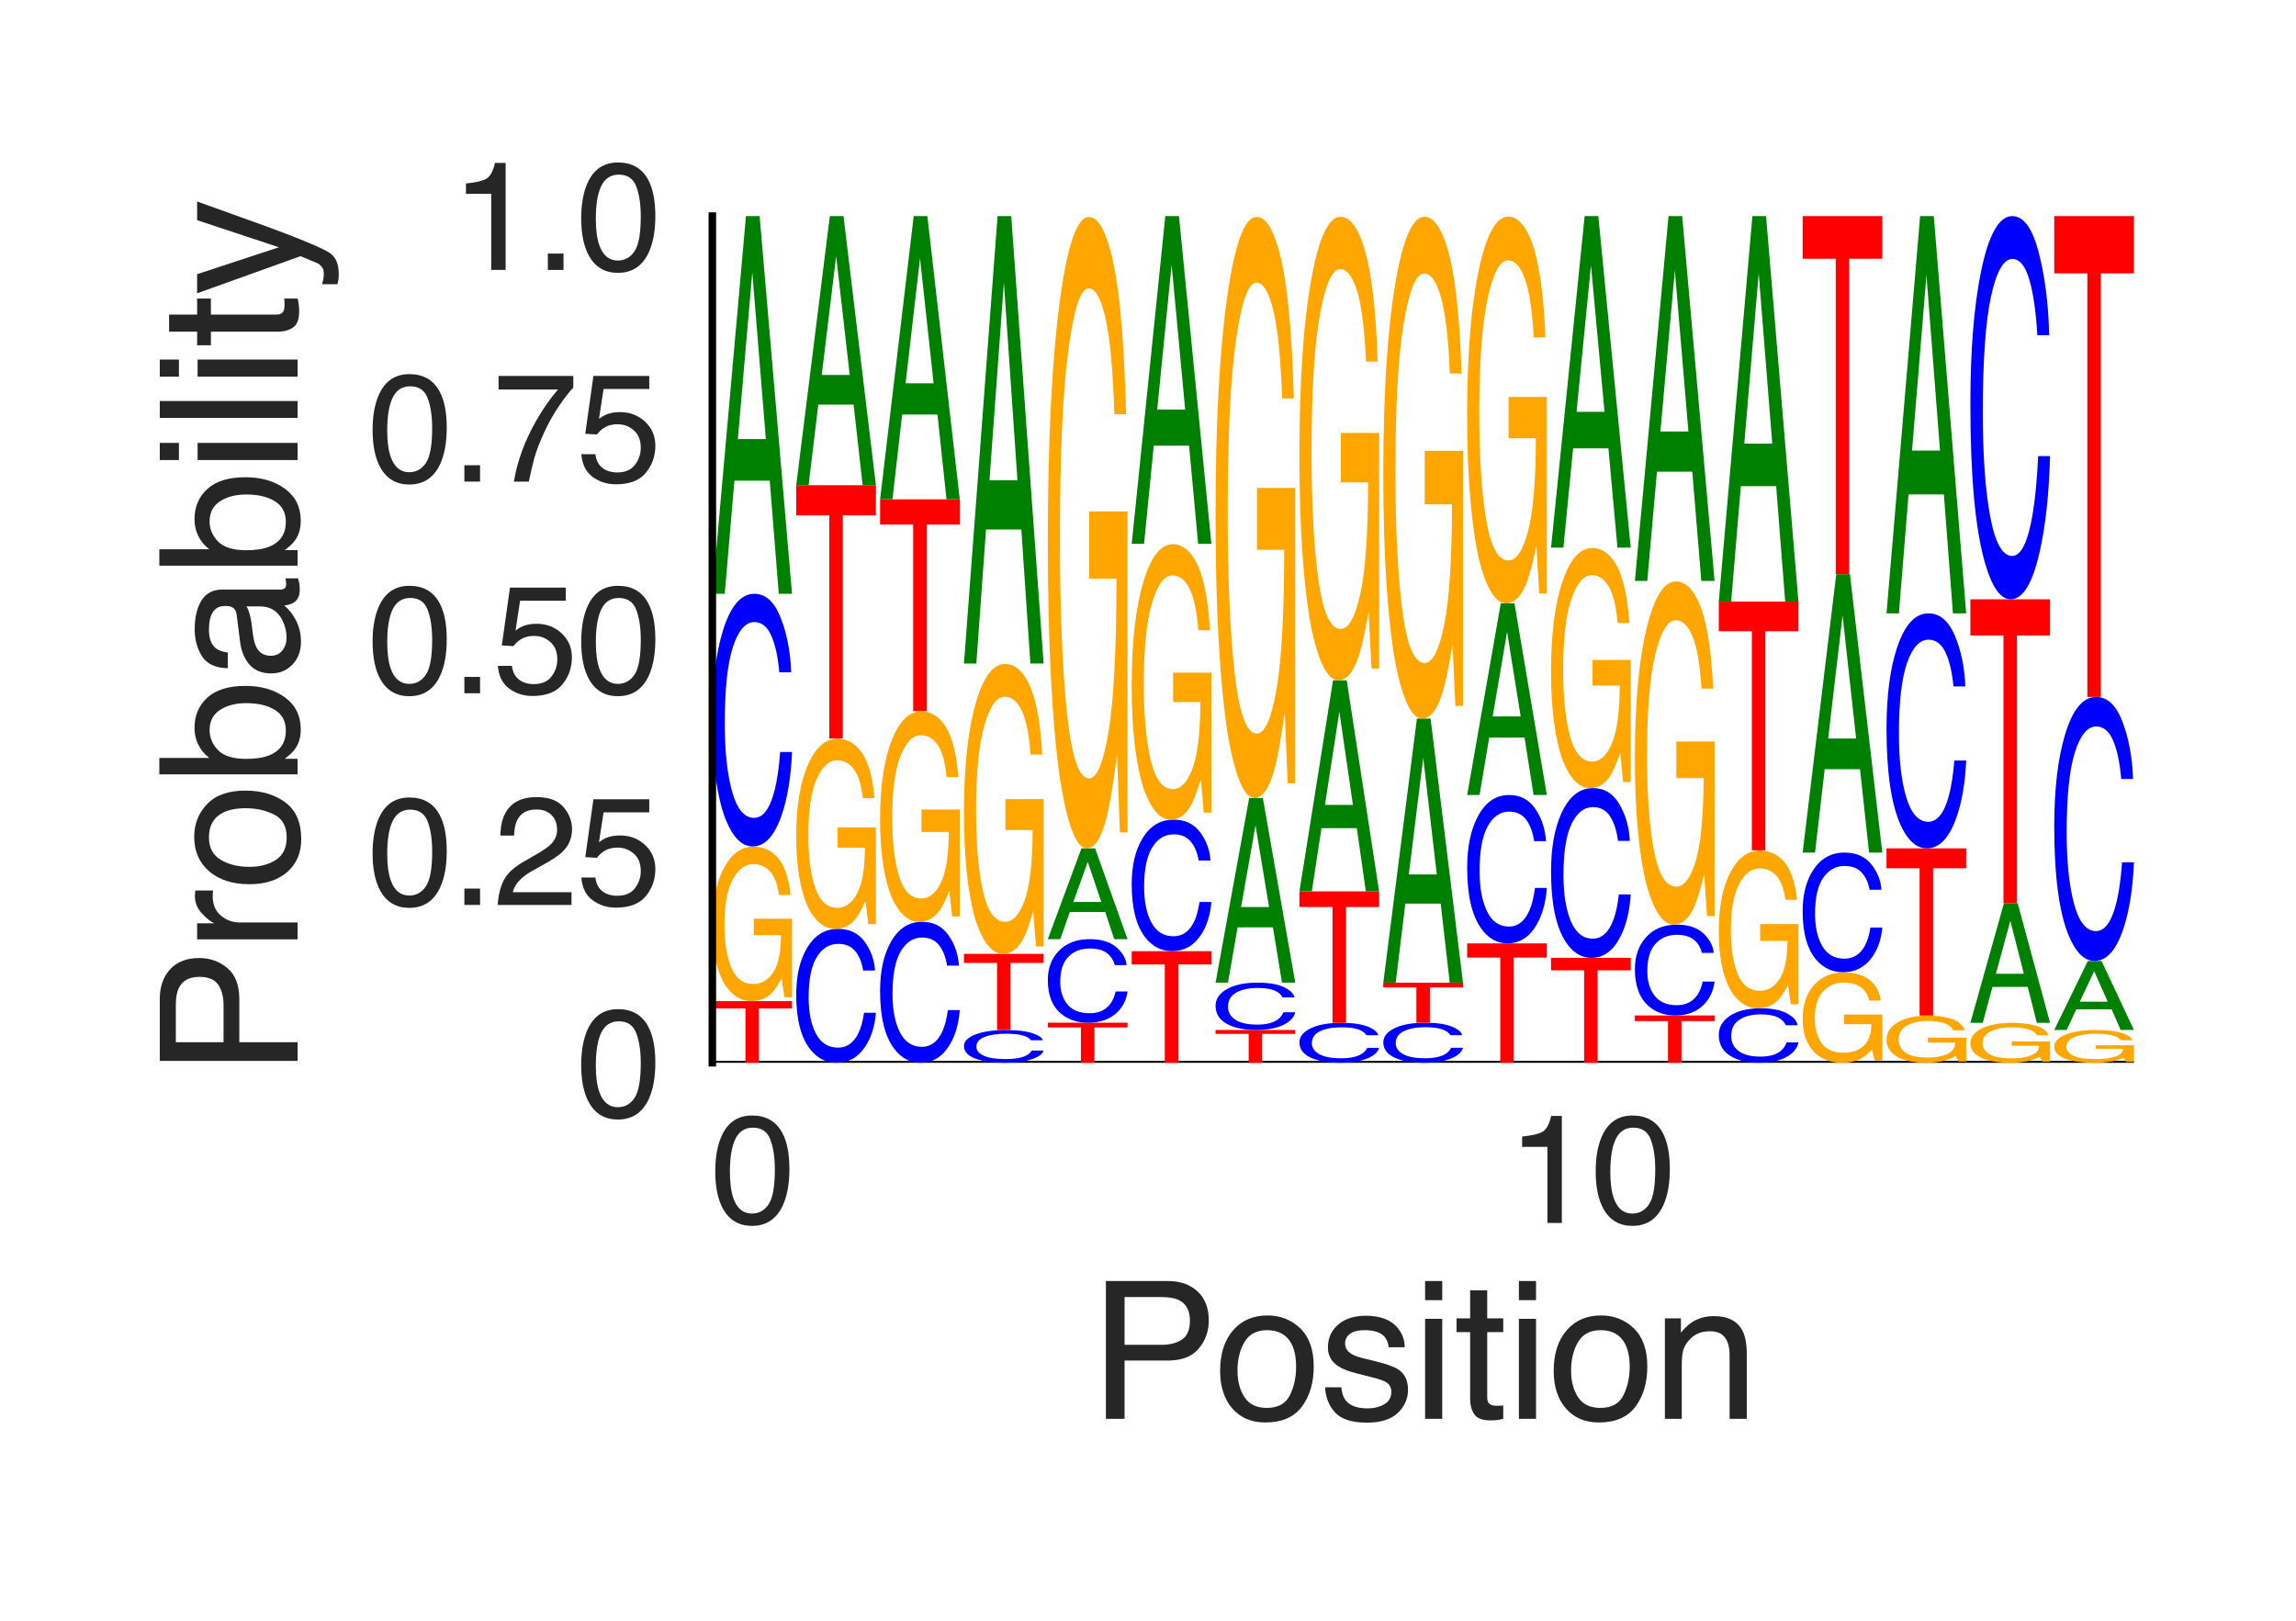 <?xml version="1.0" encoding="utf-8" standalone="no"?>
<!DOCTYPE svg PUBLIC "-//W3C//DTD SVG 1.1//EN"
  "http://www.w3.org/Graphics/SVG/1.1/DTD/svg11.dtd">
<svg height="216pt" version="1.1" viewBox="0 0 306 216" width="306pt" xmlns="http://www.w3.org/2000/svg" xmlns:xlink="http://www.w3.org/1999/xlink">
 <defs>
  <style type="text/css">*{stroke-linecap:butt;stroke-linejoin:round;}</style>
 </defs>
 <g id="figure_1">
  <g id="patch_1">
   <path d="M 0 216 
L 306 216 
L 306 0 
L 0 0 
z
" style="fill:#ffffff;"/>
  </g>
  <g id="axes_1">
   <g id="patch_2">
    <path d="M 94.94 141.64 
L 284.4 141.64 
L 284.4 28.8 
L 94.94 28.8 
z
" style="fill:#ffffff;"/>
   </g>
   <g id="line2d_1">
    <path clip-path="url(#pcf32c3562e)" d="M 94.94 141.64 
L 284.4 141.64 
" style="fill:none;stroke:#000000;stroke-linecap:round;stroke-width:0.5;"/>
   </g>
   <g id="patch_3">
    <path clip-path="url(#pcf32c3562e)" d="M 105.559 133.422 
L 105.559 134.401 
L 101.149 134.401 
L 101.149 141.64 
L 99.35 141.64 
L 99.35 134.401 
L 94.94 134.401 
L 94.94 133.422 
L 105.559 133.422 
z
" style="fill:#ff0000;"/>
   </g>
   <g id="patch_4">
    <path clip-path="url(#pcf32c3562e)" d="M 100.416 112.838 
Q 102.055 112.838 103.25 113.903 
Q 104.981 115.433 105.369 119.268 
L 103.812 119.268 
Q 103.526 117.125 102.632 116.145 
Q 101.738 115.165 100.376 115.165 
Q 98.763 115.165 97.659 117.206 
Q 96.555 119.242 96.555 123.277 
Q 96.555 126.762 97.464 128.952 
Q 98.376 131.142 100.432 131.142 
Q 102.006 131.142 103.039 129.609 
Q 104.072 128.07 104.095 124.632 
L 100.457 124.632 
L 100.457 122.438 
L 105.559 122.438 
L 105.559 132.902 
L 104.546 132.902 
L 104.166 130.384 
Q 103.369 131.863 102.751 132.438 
Q 101.713 133.422 100.115 133.422 
Q 98.052 133.422 96.563 131.172 
Q 94.94 128.347 94.94 123.422 
Q 94.94 118.509 96.522 115.608 
Q 98.026 112.838 100.416 112.838 
z
M 100.156 112.808 
L 100.156 112.808 
z
" style="fill:#ffa600;"/>
   </g>
   <g id="patch_5">
    <path clip-path="url(#pcf32c3562e)" d="M 100.523 79.137 
Q 102.797 79.137 104.051 82.34 
Q 105.306 85.537 105.444 89.604 
L 103.864 89.604 
Q 103.595 86.519 102.792 84.715 
Q 101.989 82.904 100.539 82.904 
Q 98.771 82.904 97.683 86.226 
Q 96.596 89.541 96.596 96.394 
Q 96.596 102.014 97.576 105.51 
Q 98.56 108.999 100.508 108.999 
Q 102.299 108.999 103.238 105.322 
Q 103.733 103.386 103.978 100.224 
L 105.559 100.224 
Q 105.347 105.273 104.158 108.693 
Q 102.732 112.808 100.312 112.808 
Q 98.226 112.808 96.807 109.431 
Q 94.94 104.974 94.94 95.656 
Q 94.94 88.587 96.343 84.06 
Q 97.858 79.137 100.523 79.137 
z
M 100.197 79.137 
L 100.197 79.137 
z
" style="fill:#0000ff;"/>
   </g>
   <g id="patch_6">
    <path clip-path="url(#pcf32c3562e)" d="M 102.068 58.513 
L 100.261 36.278 
L 98.34 58.513 
L 102.068 58.513 
z
M 99.419 28.8 
L 101.241 28.8 
L 105.559 79.137 
L 103.791 79.137 
L 102.586 64.061 
L 97.879 64.061 
L 96.591 79.137 
L 94.94 79.137 
L 99.419 28.8 
z
M 100.253 28.8 
L 100.253 28.8 
z
" style="fill:#008000;"/>
   </g>
   <g id="patch_7">
    <path clip-path="url(#pcf32c3562e)" d="M 111.701 123.795 
Q 113.975 123.795 115.229 125.493 
Q 116.483 127.187 116.622 129.343 
L 115.041 129.343 
Q 114.773 127.708 113.969 126.752 
Q 113.166 125.792 111.716 125.792 
Q 109.948 125.792 108.861 127.552 
Q 107.773 129.309 107.773 132.941 
Q 107.773 135.919 108.754 137.772 
Q 109.737 139.621 111.685 139.621 
Q 113.477 139.621 114.415 137.672 
Q 114.911 136.646 115.156 134.971 
L 116.736 134.971 
Q 116.525 137.647 115.336 139.459 
Q 113.909 141.64 111.49 141.64 
Q 109.403 141.64 107.985 139.85 
Q 106.118 137.488 106.118 132.55 
Q 106.118 128.804 107.521 126.405 
Q 109.036 123.795 111.701 123.795 
z
M 111.375 123.795 
L 111.375 123.795 
z
" style="fill:#0000ff;"/>
   </g>
   <g id="patch_8">
    <path clip-path="url(#pcf32c3562e)" d="M 111.594 98.462 
Q 113.232 98.462 114.427 99.773 
Q 116.159 101.656 116.546 106.375 
L 114.989 106.375 
Q 114.703 103.738 113.809 102.532 
Q 112.916 101.326 111.554 101.326 
Q 109.941 101.326 108.837 103.837 
Q 107.733 106.344 107.733 111.31 
Q 107.733 115.599 108.642 118.295 
Q 109.553 120.99 111.609 120.99 
Q 113.184 120.99 114.217 119.102 
Q 115.25 117.209 115.273 112.977 
L 111.635 112.977 
L 111.635 110.277 
L 116.736 110.277 
L 116.736 123.156 
L 115.724 123.156 
L 115.344 120.056 
Q 114.546 121.876 113.928 122.584 
Q 112.89 123.795 111.293 123.795 
Q 109.229 123.795 107.741 121.027 
Q 106.118 117.55 106.118 111.488 
Q 106.118 105.442 107.7 101.871 
Q 109.204 98.462 111.594 98.462 
z
M 111.333 98.426 
L 111.333 98.426 
z
" style="fill:#ffa600;"/>
   </g>
   <g id="patch_9">
    <path clip-path="url(#pcf32c3562e)" d="M 116.736 64.664 
L 116.736 68.686 
L 112.326 68.686 
L 112.326 98.426 
L 110.528 98.426 
L 110.528 68.686 
L 106.118 68.686 
L 106.118 64.664 
L 116.736 64.664 
z
" style="fill:#ff0000;"/>
   </g>
   <g id="patch_10">
    <path clip-path="url(#pcf32c3562e)" d="M 113.245 49.97 
L 111.439 34.128 
L 109.518 49.97 
L 113.245 49.97 
z
M 110.596 28.8 
L 112.418 28.8 
L 116.736 64.664 
L 114.969 64.664 
L 113.763 53.923 
L 109.057 53.923 
L 107.769 64.664 
L 106.118 64.664 
L 110.596 28.8 
z
M 111.431 28.8 
L 111.431 28.8 
z
" style="fill:#008000;"/>
   </g>
   <g id="patch_11">
    <path clip-path="url(#pcf32c3562e)" d="M 122.878 122.848 
Q 125.152 122.848 126.407 124.636 
Q 127.661 126.42 127.799 128.69 
L 126.219 128.69 
Q 125.95 126.968 125.147 125.961 
Q 124.344 124.951 122.894 124.951 
Q 121.126 124.951 120.039 126.805 
Q 118.951 128.655 118.951 132.479 
Q 118.951 135.616 119.932 137.567 
Q 120.915 139.514 122.863 139.514 
Q 124.654 139.514 125.593 137.462 
Q 126.088 136.381 126.334 134.617 
L 127.914 134.617 
Q 127.703 137.435 126.514 139.343 
Q 125.087 141.64 122.667 141.64 
Q 120.581 141.64 119.162 139.755 
Q 117.295 137.268 117.295 132.067 
Q 117.295 128.122 118.698 125.596 
Q 120.213 122.848 122.878 122.848 
z
M 122.552 122.848 
L 122.552 122.848 
z
" style="fill:#0000ff;"/>
   </g>
   <g id="patch_12">
    <path clip-path="url(#pcf32c3562e)" d="M 122.772 94.81 
Q 124.41 94.81 125.605 96.261 
Q 127.337 98.345 127.724 103.568 
L 126.167 103.568 
Q 125.881 100.649 124.987 99.314 
Q 124.093 97.979 122.731 97.979 
Q 121.118 97.979 120.014 100.759 
Q 118.911 103.533 118.911 109.03 
Q 118.911 113.777 119.819 116.76 
Q 120.731 119.743 122.787 119.743 
Q 124.362 119.743 125.395 117.654 
Q 126.428 115.559 126.45 110.875 
L 122.812 110.875 
L 122.812 107.886 
L 127.914 107.886 
L 127.914 122.14 
L 126.901 122.14 
L 126.521 118.71 
Q 125.724 120.724 125.106 121.508 
Q 124.068 122.848 122.47 122.848 
Q 120.407 122.848 118.918 119.784 
Q 117.295 115.936 117.295 109.227 
Q 117.295 102.535 118.878 98.583 
Q 120.382 94.81 122.772 94.81 
z
M 122.511 94.77 
L 122.511 94.77 
z
" style="fill:#ffa600;"/>
   </g>
   <g id="patch_13">
    <path clip-path="url(#pcf32c3562e)" d="M 127.914 66.549 
L 127.914 69.911 
L 123.504 69.911 
L 123.504 94.77 
L 121.705 94.77 
L 121.705 69.911 
L 117.295 69.911 
L 117.295 66.549 
L 127.914 66.549 
z
" style="fill:#ff0000;"/>
   </g>
   <g id="patch_14">
    <path clip-path="url(#pcf32c3562e)" d="M 124.423 51.083 
L 122.616 34.408 
L 120.696 51.083 
L 124.423 51.083 
z
M 121.774 28.8 
L 123.596 28.8 
L 127.914 66.549 
L 126.146 66.549 
L 124.941 55.243 
L 120.234 55.243 
L 118.946 66.549 
L 117.295 66.549 
L 121.774 28.8 
z
M 122.608 28.8 
L 122.608 28.8 
z
" style="fill:#008000;"/>
   </g>
   <g id="patch_15">
    <path clip-path="url(#pcf32c3562e)" d="M 134.056 137.279 
Q 136.33 137.279 137.584 137.694 
Q 138.838 138.108 138.977 138.635 
L 137.396 138.635 
Q 137.128 138.235 136.325 138.002 
Q 135.521 137.767 134.072 137.767 
Q 132.304 137.767 131.216 138.197 
Q 130.129 138.627 130.129 139.514 
Q 130.129 140.242 131.109 140.695 
Q 132.092 141.147 134.04 141.147 
Q 135.832 141.147 136.771 140.67 
Q 137.266 140.42 137.511 140.01 
L 139.091 140.01 
Q 138.88 140.664 137.691 141.107 
Q 136.265 141.64 133.845 141.64 
Q 131.758 141.64 130.34 141.203 
Q 128.473 140.625 128.473 139.419 
Q 128.473 138.503 129.876 137.917 
Q 131.391 137.279 134.056 137.279 
z
M 133.73 137.279 
L 133.73 137.279 
z
" style="fill:#0000ff;"/>
   </g>
   <g id="patch_16">
    <path clip-path="url(#pcf32c3562e)" d="M 139.091 127.123 
L 139.091 128.333 
L 134.681 128.333 
L 134.681 137.279 
L 132.883 137.279 
L 132.883 128.333 
L 128.473 128.333 
L 128.473 127.123 
L 139.091 127.123 
z
" style="fill:#ff0000;"/>
   </g>
   <g id="patch_17">
    <path clip-path="url(#pcf32c3562e)" d="M 133.949 88.483 
Q 135.587 88.483 136.782 90.483 
Q 138.514 93.354 138.902 100.553 
L 137.344 100.553 
Q 137.058 96.529 136.165 94.69 
Q 135.271 92.85 133.909 92.85 
Q 132.296 92.85 131.192 96.681 
Q 130.088 100.505 130.088 108.079 
Q 130.088 114.622 130.997 118.733 
Q 131.909 122.844 133.964 122.844 
Q 135.539 122.844 136.572 119.965 
Q 137.605 117.077 137.628 110.623 
L 133.99 110.623 
L 133.99 106.503 
L 139.091 106.503 
L 139.091 126.147 
L 138.079 126.147 
L 137.699 121.42 
Q 136.901 124.196 136.284 125.276 
Q 135.246 127.123 133.648 127.123 
Q 131.584 127.123 130.096 122.9 
Q 128.473 117.597 128.473 108.351 
Q 128.473 99.129 130.055 93.682 
Q 131.559 88.483 133.949 88.483 
z
M 133.688 88.427 
L 133.688 88.427 
z
" style="fill:#ffa600;"/>
   </g>
   <g id="patch_18">
    <path clip-path="url(#pcf32c3562e)" d="M 135.6 63.997 
L 133.794 37.658 
L 131.873 63.997 
L 135.6 63.997 
z
M 132.951 28.8 
L 134.773 28.8 
L 139.091 88.427 
L 137.324 88.427 
L 136.119 70.569 
L 131.412 70.569 
L 130.124 88.427 
L 128.473 88.427 
L 132.951 28.8 
z
M 133.786 28.8 
L 133.786 28.8 
z
" style="fill:#008000;"/>
   </g>
   <g id="patch_19">
    <path clip-path="url(#pcf32c3562e)" d="M 150.269 136.3 
L 150.269 136.936 
L 145.859 136.936 
L 145.859 141.64 
L 144.06 141.64 
L 144.06 136.936 
L 139.65 136.936 
L 139.65 136.3 
L 150.269 136.3 
z
" style="fill:#ff0000;"/>
   </g>
   <g id="patch_20">
    <path clip-path="url(#pcf32c3562e)" d="M 145.233 125.165 
Q 147.507 125.165 148.762 126.224 
Q 150.016 127.281 150.154 128.626 
L 148.574 128.626 
Q 148.305 127.606 147.502 127.009 
Q 146.699 126.411 145.249 126.411 
Q 143.481 126.411 142.394 127.509 
Q 141.306 128.605 141.306 130.872 
Q 141.306 132.73 142.287 133.886 
Q 143.27 135.04 145.218 135.04 
Q 147.009 135.04 147.948 133.824 
Q 148.444 133.184 148.689 132.138 
L 150.269 132.138 
Q 150.058 133.808 148.869 134.939 
Q 147.442 136.3 145.022 136.3 
Q 142.936 136.3 141.517 135.183 
Q 139.65 133.709 139.65 130.627 
Q 139.65 128.29 141.053 126.793 
Q 142.568 125.165 145.233 125.165 
z
M 144.908 125.165 
L 144.908 125.165 
z
" style="fill:#0000ff;"/>
   </g>
   <g id="patch_21">
    <path clip-path="url(#pcf32c3562e)" d="M 146.778 120.207 
L 144.971 114.861 
L 143.051 120.207 
L 146.778 120.207 
z
M 144.129 113.063 
L 145.951 113.063 
L 150.269 125.165 
L 148.501 125.165 
L 147.296 121.54 
L 142.589 121.54 
L 141.301 125.165 
L 139.65 125.165 
L 144.129 113.063 
z
M 144.964 113.063 
L 144.964 113.063 
z
" style="fill:#008000;"/>
   </g>
   <g id="patch_22">
    <path clip-path="url(#pcf32c3562e)" d="M 145.127 28.922 
Q 146.765 28.922 147.96 33.276 
Q 149.692 39.529 150.079 55.204 
L 148.522 55.204 
Q 148.236 46.443 147.342 42.437 
Q 146.448 38.432 145.086 38.432 
Q 143.473 38.432 142.37 46.774 
Q 141.266 55.1 141.266 71.594 
Q 141.266 85.841 142.175 94.793 
Q 143.086 103.745 145.142 103.745 
Q 146.717 103.745 147.75 97.475 
Q 148.783 91.188 148.806 77.132 
L 145.167 77.132 
L 145.167 68.162 
L 150.269 68.162 
L 150.269 110.938 
L 149.256 110.938 
L 148.876 100.645 
Q 148.079 106.689 147.461 109.04 
Q 146.423 113.063 144.825 113.063 
Q 142.762 113.063 141.273 103.867 
Q 139.65 92.32 139.65 72.186 
Q 139.65 52.104 141.233 40.243 
Q 142.737 28.922 145.127 28.922 
z
M 144.866 28.8 
L 144.866 28.8 
z
" style="fill:#ffa600;"/>
   </g>
   <g id="patch_23">
    <path clip-path="url(#pcf32c3562e)" d="M 161.447 126.764 
L 161.447 128.536 
L 157.037 128.536 
L 157.037 141.64 
L 155.238 141.64 
L 155.238 128.536 
L 150.828 128.536 
L 150.828 126.764 
L 161.447 126.764 
z
" style="fill:#ff0000;"/>
   </g>
   <g id="patch_24">
    <path clip-path="url(#pcf32c3562e)" d="M 156.411 109.236 
Q 158.685 109.236 159.939 110.904 
Q 161.194 112.568 161.332 114.685 
L 159.752 114.685 
Q 159.483 113.079 158.68 112.14 
Q 157.877 111.198 156.427 111.198 
Q 154.659 111.198 153.571 112.927 
Q 152.484 114.652 152.484 118.219 
Q 152.484 121.145 153.464 122.965 
Q 154.447 124.781 156.395 124.781 
Q 158.187 124.781 159.126 122.867 
Q 159.621 121.859 159.866 120.213 
L 161.447 120.213 
Q 161.235 122.841 160.046 124.621 
Q 158.62 126.764 156.2 126.764 
Q 154.114 126.764 152.695 125.005 
Q 150.828 122.685 150.828 117.835 
Q 150.828 114.156 152.231 111.799 
Q 153.746 109.236 156.411 109.236 
z
M 156.085 109.236 
L 156.085 109.236 
z
" style="fill:#0000ff;"/>
   </g>
   <g id="patch_25">
    <path clip-path="url(#pcf32c3562e)" d="M 156.304 72.528 
Q 157.942 72.528 159.138 74.428 
Q 160.869 77.156 161.257 83.994 
L 159.7 83.994 
Q 159.414 80.172 158.52 78.424 
Q 157.626 76.677 156.264 76.677 
Q 154.651 76.677 153.547 80.317 
Q 152.443 83.949 152.443 91.144 
Q 152.443 97.36 153.352 101.266 
Q 154.264 105.171 156.32 105.171 
Q 157.894 105.171 158.927 102.436 
Q 159.96 99.693 159.983 93.561 
L 156.345 93.561 
L 156.345 89.647 
L 161.447 89.647 
L 161.447 108.309 
L 160.434 108.309 
L 160.054 103.819 
Q 159.257 106.455 158.639 107.481 
Q 157.601 109.236 156.003 109.236 
Q 153.94 109.236 152.451 105.224 
Q 150.828 100.187 150.828 91.403 
Q 150.828 82.642 152.41 77.467 
Q 153.914 72.528 156.304 72.528 
z
M 156.044 72.475 
L 156.044 72.475 
z
" style="fill:#ffa600;"/>
   </g>
   <g id="patch_26">
    <path clip-path="url(#pcf32c3562e)" d="M 157.955 54.581 
L 156.149 35.288 
L 154.228 54.581 
L 157.955 54.581 
z
M 155.307 28.8 
L 157.129 28.8 
L 161.447 72.475 
L 159.679 72.475 
L 158.474 59.394 
L 153.767 59.394 
L 152.479 72.475 
L 150.828 72.475 
L 155.307 28.8 
z
M 156.141 28.8 
L 156.141 28.8 
z
" style="fill:#008000;"/>
   </g>
   <g id="patch_27">
    <path clip-path="url(#pcf32c3562e)" d="M 172.624 137.268 
L 172.624 137.789 
L 168.214 137.789 
L 168.214 141.64 
L 166.415 141.64 
L 166.415 137.789 
L 162.005 137.789 
L 162.005 137.268 
L 172.624 137.268 
z
" style="fill:#ff0000;"/>
   </g>
   <g id="patch_28">
    <path clip-path="url(#pcf32c3562e)" d="M 167.589 130.963 
Q 169.863 130.963 171.117 131.563 
Q 172.371 132.162 172.509 132.923 
L 170.929 132.923 
Q 170.661 132.346 169.857 132.008 
Q 169.054 131.669 167.604 131.669 
Q 165.836 131.669 164.749 132.291 
Q 163.661 132.911 163.661 134.194 
Q 163.661 135.247 164.642 135.901 
Q 165.625 136.554 167.573 136.554 
Q 169.365 136.554 170.303 135.866 
Q 170.799 135.503 171.044 134.912 
L 172.624 134.912 
Q 172.413 135.857 171.224 136.497 
Q 169.797 137.268 167.377 137.268 
Q 165.291 137.268 163.873 136.635 
Q 162.005 135.801 162.005 134.056 
Q 162.005 132.733 163.408 131.885 
Q 164.924 130.963 167.589 130.963 
z
M 167.263 130.963 
L 167.263 130.963 
z
" style="fill:#0000ff;"/>
   </g>
   <g id="patch_29">
    <path clip-path="url(#pcf32c3562e)" d="M 169.133 120.879 
L 167.327 110.006 
L 165.406 120.879 
L 169.133 120.879 
z
M 166.484 106.35 
L 168.306 106.35 
L 172.624 130.963 
L 170.857 130.963 
L 169.651 123.592 
L 164.945 123.592 
L 163.656 130.963 
L 162.005 130.963 
L 166.484 106.35 
z
M 167.319 106.35 
L 167.319 106.35 
z
" style="fill:#008000;"/>
   </g>
   <g id="patch_30">
    <path clip-path="url(#pcf32c3562e)" d="M 167.482 28.912 
Q 169.12 28.912 170.315 32.92 
Q 172.047 38.674 172.434 53.1 
L 170.877 53.1 
Q 170.591 45.038 169.697 41.351 
Q 168.804 37.664 167.441 37.664 
Q 165.829 37.664 164.725 45.342 
Q 163.621 53.004 163.621 68.184 
Q 163.621 81.296 164.53 89.535 
Q 165.441 97.774 167.497 97.774 
Q 169.072 97.774 170.105 92.003 
Q 171.138 86.217 171.161 73.281 
L 167.522 73.281 
L 167.522 65.026 
L 172.624 65.026 
L 172.624 104.394 
L 171.611 104.394 
L 171.232 94.921 
Q 170.434 100.483 169.816 102.647 
Q 168.778 106.35 167.181 106.35 
Q 165.117 106.35 163.628 97.886 
Q 162.005 87.259 162.005 68.729 
Q 162.005 50.247 163.588 39.331 
Q 165.092 28.912 167.482 28.912 
z
M 167.221 28.8 
L 167.221 28.8 
z
" style="fill:#ffa600;"/>
   </g>
   <g id="patch_31">
    <path clip-path="url(#pcf32c3562e)" d="M 178.766 136.317 
Q 181.04 136.317 182.294 136.823 
Q 183.549 137.329 183.687 137.972 
L 182.107 137.972 
Q 181.838 137.484 181.035 137.199 
Q 180.232 136.913 178.782 136.913 
Q 177.014 136.913 175.926 137.438 
Q 174.839 137.962 174.839 139.045 
Q 174.839 139.934 175.819 140.486 
Q 176.803 141.038 178.751 141.038 
Q 180.542 141.038 181.481 140.456 
Q 181.976 140.15 182.221 139.651 
L 183.802 139.651 
Q 183.591 140.449 182.401 140.989 
Q 180.975 141.64 178.555 141.64 
Q 176.469 141.64 175.05 141.106 
Q 173.183 140.401 173.183 138.928 
Q 173.183 137.811 174.586 137.095 
Q 176.101 136.317 178.766 136.317 
z
M 178.44 136.317 
L 178.44 136.317 
z
" style="fill:#0000ff;"/>
   </g>
   <g id="patch_32">
    <path clip-path="url(#pcf32c3562e)" d="M 183.802 118.795 
L 183.802 120.883 
L 179.392 120.883 
L 179.392 136.317 
L 177.593 136.317 
L 177.593 120.883 
L 173.183 120.883 
L 173.183 118.795 
L 183.802 118.795 
z
" style="fill:#ff0000;"/>
   </g>
   <g id="patch_33">
    <path clip-path="url(#pcf32c3562e)" d="M 180.311 107.27 
L 178.504 94.844 
L 176.584 107.27 
L 180.311 107.27 
z
M 177.662 90.665 
L 179.484 90.665 
L 183.802 118.795 
L 182.034 118.795 
L 180.829 110.37 
L 176.122 110.37 
L 174.834 118.795 
L 173.183 118.795 
L 177.662 90.665 
z
M 178.496 90.665 
L 178.496 90.665 
z
" style="fill:#008000;"/>
   </g>
   <g id="patch_34">
    <path clip-path="url(#pcf32c3562e)" d="M 178.66 28.89 
Q 180.298 28.89 181.493 32.086 
Q 183.225 36.677 183.612 48.185 
L 182.055 48.185 
Q 181.769 41.753 180.875 38.812 
Q 179.981 35.871 178.619 35.871 
Q 177.006 35.871 175.902 41.996 
Q 174.798 48.109 174.798 60.218 
Q 174.798 70.678 175.707 77.251 
Q 176.619 83.824 178.675 83.824 
Q 180.25 83.824 181.283 79.22 
Q 182.316 74.604 182.338 64.285 
L 178.7 64.285 
L 178.7 57.699 
L 183.802 57.699 
L 183.802 89.105 
L 182.789 89.105 
L 182.409 81.547 
Q 181.612 85.985 180.994 87.711 
Q 179.956 90.665 178.358 90.665 
Q 176.295 90.665 174.806 83.913 
Q 173.183 75.435 173.183 60.653 
Q 173.183 45.909 174.765 37.201 
Q 176.269 28.89 178.66 28.89 
z
M 178.399 28.8 
L 178.399 28.8 
z
" style="fill:#ffa600;"/>
   </g>
   <g id="patch_35">
    <path clip-path="url(#pcf32c3562e)" d="M 189.944 136.302 
Q 192.218 136.302 193.472 136.81 
Q 194.726 137.316 194.865 137.961 
L 193.284 137.961 
Q 193.016 137.472 192.213 137.186 
Q 191.409 136.899 189.959 136.899 
Q 188.191 136.899 187.104 137.426 
Q 186.017 137.951 186.017 139.038 
Q 186.017 139.929 186.997 140.483 
Q 187.98 141.036 189.928 141.036 
Q 191.72 141.036 192.658 140.453 
Q 193.154 140.146 193.399 139.645 
L 194.979 139.645 
Q 194.768 140.445 193.579 140.987 
Q 192.153 141.64 189.733 141.64 
Q 187.646 141.64 186.228 141.105 
Q 184.361 140.398 184.361 138.921 
Q 184.361 137.8 185.764 137.082 
Q 187.279 136.302 189.944 136.302 
z
M 189.618 136.302 
L 189.618 136.302 
z
" style="fill:#0000ff;"/>
   </g>
   <g id="patch_36">
    <path clip-path="url(#pcf32c3562e)" d="M 194.979 130.963 
L 194.979 131.599 
L 190.569 131.599 
L 190.569 136.302 
L 188.771 136.302 
L 188.771 131.599 
L 184.361 131.599 
L 184.361 130.963 
L 194.979 130.963 
z
" style="fill:#ff0000;"/>
   </g>
   <g id="patch_37">
    <path clip-path="url(#pcf32c3562e)" d="M 191.488 116.543 
L 189.682 100.995 
L 187.761 116.543 
L 191.488 116.543 
z
M 188.839 95.767 
L 190.661 95.767 
L 194.979 130.963 
L 193.212 130.963 
L 192.007 120.422 
L 187.3 120.422 
L 186.012 130.963 
L 184.361 130.963 
L 188.839 95.767 
z
M 189.674 95.767 
L 189.674 95.767 
z
" style="fill:#008000;"/>
   </g>
   <g id="patch_38">
    <path clip-path="url(#pcf32c3562e)" d="M 189.837 28.897 
Q 191.475 28.897 192.67 32.357 
Q 194.402 37.327 194.789 49.784 
L 193.232 49.784 
Q 192.946 42.822 192.052 39.638 
Q 191.159 36.455 189.797 36.455 
Q 188.184 36.455 187.08 43.085 
Q 185.976 49.701 185.976 62.809 
Q 185.976 74.132 186.885 81.247 
Q 187.796 88.361 189.852 88.361 
Q 191.427 88.361 192.46 83.378 
Q 193.493 78.382 193.516 67.211 
L 189.878 67.211 
L 189.878 60.083 
L 194.979 60.083 
L 194.979 94.078 
L 193.967 94.078 
L 193.587 85.898 
Q 192.789 90.701 192.171 92.569 
Q 191.133 95.767 189.536 95.767 
Q 187.472 95.767 185.984 88.458 
Q 184.361 79.281 184.361 63.28 
Q 184.361 47.32 185.943 37.894 
Q 187.447 28.897 189.837 28.897 
z
M 189.576 28.8 
L 189.576 28.8 
z
" style="fill:#ffa600;"/>
   </g>
   <g id="patch_39">
    <path clip-path="url(#pcf32c3562e)" d="M 206.157 125.726 
L 206.157 127.622 
L 201.747 127.622 
L 201.747 141.64 
L 199.948 141.64 
L 199.948 127.622 
L 195.538 127.622 
L 195.538 125.726 
L 206.157 125.726 
z
" style="fill:#ff0000;"/>
   </g>
   <g id="patch_40">
    <path clip-path="url(#pcf32c3562e)" d="M 201.121 105.953 
Q 203.395 105.953 204.65 107.835 
Q 205.904 109.712 206.042 112.1 
L 204.462 112.1 
Q 204.193 110.288 203.39 109.229 
Q 202.587 108.166 201.137 108.166 
Q 199.369 108.166 198.282 110.116 
Q 197.194 112.063 197.194 116.087 
Q 197.194 119.387 198.175 121.44 
Q 199.158 123.489 201.106 123.489 
Q 202.897 123.489 203.836 121.33 
Q 204.332 120.193 204.577 118.336 
L 206.157 118.336 
Q 205.946 121.301 204.757 123.309 
Q 203.33 125.726 200.91 125.726 
Q 198.824 125.726 197.405 123.743 
Q 195.538 121.125 195.538 115.654 
Q 195.538 111.503 196.941 108.845 
Q 198.456 105.953 201.121 105.953 
z
M 200.795 105.953 
L 200.795 105.953 
z
" style="fill:#0000ff;"/>
   </g>
   <g id="patch_41">
    <path clip-path="url(#pcf32c3562e)" d="M 202.666 95.484 
L 200.859 84.196 
L 198.939 95.484 
L 202.666 95.484 
z
M 200.017 80.4 
L 201.839 80.4 
L 206.157 105.953 
L 204.389 105.953 
L 203.184 98.3 
L 198.477 98.3 
L 197.189 105.953 
L 195.538 105.953 
L 200.017 80.4 
z
M 200.851 80.4 
L 200.851 80.4 
z
" style="fill:#008000;"/>
   </g>
   <g id="patch_42">
    <path clip-path="url(#pcf32c3562e)" d="M 201.015 28.875 
Q 202.653 28.875 203.848 31.541 
Q 205.58 35.37 205.967 44.969 
L 204.41 44.969 
Q 204.124 39.604 203.23 37.151 
Q 202.336 34.698 200.974 34.698 
Q 199.361 34.698 198.257 39.807 
Q 197.154 44.905 197.154 55.005 
Q 197.154 63.729 198.063 69.211 
Q 198.974 74.694 201.03 74.694 
Q 202.605 74.694 203.638 70.854 
Q 204.671 67.004 204.694 58.397 
L 201.055 58.397 
L 201.055 52.904 
L 206.157 52.904 
L 206.157 79.098 
L 205.144 79.098 
L 204.764 72.795 
Q 203.967 76.496 203.349 77.936 
Q 202.311 80.4 200.713 80.4 
Q 198.65 80.4 197.161 74.768 
Q 195.538 67.697 195.538 55.368 
Q 195.538 43.07 197.121 35.807 
Q 198.625 28.875 201.015 28.875 
z
M 200.754 28.8 
L 200.754 28.8 
z
" style="fill:#ffa600;"/>
   </g>
   <g id="patch_43">
    <path clip-path="url(#pcf32c3562e)" d="M 217.335 127.656 
L 217.335 129.322 
L 212.925 129.322 
L 212.925 141.64 
L 211.126 141.64 
L 211.126 129.322 
L 206.716 129.322 
L 206.716 127.656 
L 217.335 127.656 
z
" style="fill:#ff0000;"/>
   </g>
   <g id="patch_44">
    <path clip-path="url(#pcf32c3562e)" d="M 212.299 105.033 
Q 214.573 105.033 215.827 107.185 
Q 217.082 109.333 217.22 112.066 
L 215.639 112.066 
Q 215.371 109.993 214.568 108.781 
Q 213.765 107.564 212.315 107.564 
Q 210.547 107.564 209.459 109.796 
Q 208.372 112.024 208.372 116.628 
Q 208.372 120.404 209.352 122.753 
Q 210.335 125.097 212.283 125.097 
Q 214.075 125.097 215.014 122.626 
Q 215.509 121.325 215.754 119.201 
L 217.335 119.201 
Q 217.123 122.593 215.934 124.891 
Q 214.508 127.656 212.088 127.656 
Q 210.002 127.656 208.583 125.387 
Q 206.716 122.392 206.716 116.132 
Q 206.716 111.383 208.119 108.341 
Q 209.634 105.033 212.299 105.033 
z
M 211.973 105.033 
L 211.973 105.033 
z
" style="fill:#0000ff;"/>
   </g>
   <g id="patch_45">
    <path clip-path="url(#pcf32c3562e)" d="M 212.192 73.032 
Q 213.83 73.032 215.025 74.688 
Q 216.757 77.066 217.145 83.028 
L 215.588 83.028 
Q 215.301 79.696 214.408 78.172 
Q 213.514 76.649 212.152 76.649 
Q 210.539 76.649 209.435 79.822 
Q 208.331 82.988 208.331 89.261 
Q 208.331 94.68 209.24 98.084 
Q 210.152 101.489 212.207 101.489 
Q 213.782 101.489 214.815 99.104 
Q 215.848 96.713 215.871 91.367 
L 212.233 91.367 
L 212.233 87.956 
L 217.335 87.956 
L 217.335 104.225 
L 216.322 104.225 
L 215.942 100.31 
Q 215.144 102.609 214.527 103.503 
Q 213.489 105.033 211.891 105.033 
Q 209.827 105.033 208.339 101.536 
Q 206.716 97.144 206.716 89.486 
Q 206.716 81.849 208.298 77.338 
Q 209.802 73.032 212.192 73.032 
z
M 211.931 72.986 
L 211.931 72.986 
z
" style="fill:#ffa600;"/>
   </g>
   <g id="patch_46">
    <path clip-path="url(#pcf32c3562e)" d="M 213.843 54.882 
L 212.037 35.364 
L 210.116 54.882 
L 213.843 54.882 
z
M 211.194 28.8 
L 213.017 28.8 
L 217.335 72.986 
L 215.567 72.986 
L 214.362 59.752 
L 209.655 59.752 
L 208.367 72.986 
L 206.716 72.986 
L 211.194 28.8 
z
M 212.029 28.8 
L 212.029 28.8 
z
" style="fill:#008000;"/>
   </g>
   <g id="patch_47">
    <path clip-path="url(#pcf32c3562e)" d="M 228.512 135.334 
L 228.512 136.085 
L 224.102 136.085 
L 224.102 141.64 
L 222.303 141.64 
L 222.303 136.085 
L 217.893 136.085 
L 217.893 135.334 
L 228.512 135.334 
z
" style="fill:#ff0000;"/>
   </g>
   <g id="patch_48">
    <path clip-path="url(#pcf32c3562e)" d="M 223.477 123.233 
Q 225.751 123.233 227.005 124.384 
Q 228.259 125.533 228.397 126.995 
L 226.817 126.995 
Q 226.548 125.886 225.745 125.238 
Q 224.942 124.587 223.492 124.587 
Q 221.724 124.587 220.637 125.781 
Q 219.549 126.972 219.549 129.435 
Q 219.549 131.455 220.53 132.711 
Q 221.513 133.965 223.461 133.965 
Q 225.252 133.965 226.191 132.643 
Q 226.687 131.948 226.932 130.811 
L 228.512 130.811 
Q 228.301 132.626 227.112 133.855 
Q 225.685 135.334 223.265 135.334 
Q 221.179 135.334 219.761 134.12 
Q 217.893 132.518 217.893 129.17 
Q 217.893 126.629 219.296 125.002 
Q 220.811 123.233 223.477 123.233 
z
M 223.151 123.233 
L 223.151 123.233 
z
" style="fill:#0000ff;"/>
   </g>
   <g id="patch_49">
    <path clip-path="url(#pcf32c3562e)" d="M 223.37 77.49 
Q 225.008 77.49 226.203 79.857 
Q 227.935 83.257 228.322 91.778 
L 226.765 91.778 
Q 226.479 87.016 225.585 84.838 
Q 224.691 82.66 223.329 82.66 
Q 221.717 82.66 220.613 87.196 
Q 219.509 91.722 219.509 100.688 
Q 219.509 108.433 220.418 113.3 
Q 221.329 118.167 223.385 118.167 
Q 224.96 118.167 225.993 114.758 
Q 227.026 111.34 227.049 103.699 
L 223.41 103.699 
L 223.41 98.823 
L 228.512 98.823 
L 228.512 122.078 
L 227.499 122.078 
L 227.12 116.482 
Q 226.322 119.767 225.704 121.046 
Q 224.666 123.233 223.069 123.233 
Q 221.005 123.233 219.516 118.233 
Q 217.893 111.956 217.893 101.01 
Q 217.893 90.093 219.476 83.645 
Q 220.98 77.49 223.37 77.49 
z
M 223.109 77.424 
L 223.109 77.424 
z
" style="fill:#ffa600;"/>
   </g>
   <g id="patch_50">
    <path clip-path="url(#pcf32c3562e)" d="M 225.021 57.502 
L 223.214 36.023 
L 221.294 57.502 
L 225.021 57.502 
z
M 222.372 28.8 
L 224.194 28.8 
L 228.512 77.424 
L 226.744 77.424 
L 225.539 62.861 
L 220.833 62.861 
L 219.544 77.424 
L 217.893 77.424 
L 222.372 28.8 
z
M 223.207 28.8 
L 223.207 28.8 
z
" style="fill:#008000;"/>
   </g>
   <g id="patch_51">
    <path clip-path="url(#pcf32c3562e)" d="M 234.654 134.377 
Q 236.928 134.377 238.182 135.068 
Q 239.437 135.758 239.575 136.635 
L 237.995 136.635 
Q 237.726 135.969 236.923 135.58 
Q 236.12 135.19 234.67 135.19 
Q 232.902 135.19 231.814 135.906 
Q 230.727 136.621 230.727 138.099 
Q 230.727 139.312 231.707 140.066 
Q 232.691 140.818 234.638 140.818 
Q 236.43 140.818 237.369 140.025 
Q 237.864 139.608 238.109 138.926 
L 239.69 138.926 
Q 239.478 140.015 238.289 140.752 
Q 236.863 141.64 234.443 141.64 
Q 232.357 141.64 230.938 140.911 
Q 229.071 139.95 229.071 137.94 
Q 229.071 136.416 230.474 135.439 
Q 231.989 134.377 234.654 134.377 
z
M 234.328 134.377 
L 234.328 134.377 
z
" style="fill:#0000ff;"/>
   </g>
   <g id="patch_52">
    <path clip-path="url(#pcf32c3562e)" d="M 234.547 113.357 
Q 236.186 113.357 237.381 114.445 
Q 239.112 116.007 239.5 119.923 
L 237.943 119.923 
Q 237.657 117.734 236.763 116.733 
Q 235.869 115.732 234.507 115.732 
Q 232.894 115.732 231.79 117.817 
Q 230.686 119.896 230.686 124.017 
Q 230.686 127.576 231.595 129.813 
Q 232.507 132.049 234.563 132.049 
Q 236.137 132.049 237.17 130.483 
Q 238.203 128.912 238.226 125.401 
L 234.588 125.401 
L 234.588 123.16 
L 239.69 123.16 
L 239.69 133.846 
L 238.677 133.846 
L 238.297 131.275 
Q 237.5 132.785 236.882 133.372 
Q 235.844 134.377 234.246 134.377 
Q 232.183 134.377 230.694 132.08 
Q 229.071 129.195 229.071 124.165 
Q 229.071 119.148 230.653 116.185 
Q 232.157 113.357 234.547 113.357 
z
M 234.287 113.326 
L 234.287 113.326 
z
" style="fill:#ffa600;"/>
   </g>
   <g id="patch_53">
    <path clip-path="url(#pcf32c3562e)" d="M 239.69 80.178 
L 239.69 84.127 
L 235.28 84.127 
L 235.28 113.326 
L 233.481 113.326 
L 233.481 84.127 
L 229.071 84.127 
L 229.071 80.178 
L 239.69 80.178 
z
" style="fill:#ff0000;"/>
   </g>
   <g id="patch_54">
    <path clip-path="url(#pcf32c3562e)" d="M 236.198 59.128 
L 234.392 36.432 
L 232.471 59.128 
L 236.198 59.128 
z
M 233.55 28.8 
L 235.372 28.8 
L 239.69 80.178 
L 237.922 80.178 
L 236.717 64.79 
L 232.01 64.79 
L 230.722 80.178 
L 229.071 80.178 
L 233.55 28.8 
z
M 234.384 28.8 
L 234.384 28.8 
z
" style="fill:#008000;"/>
   </g>
   <g id="patch_55">
    <path clip-path="url(#pcf32c3562e)" d="M 245.725 129.589 
Q 247.363 129.589 248.558 130.213 
Q 250.29 131.108 250.677 133.353 
L 249.12 133.353 
Q 248.834 132.099 247.94 131.525 
Q 247.047 130.951 245.685 130.951 
Q 244.072 130.951 242.968 132.146 
Q 241.864 133.338 241.864 135.701 
Q 241.864 137.741 242.773 139.023 
Q 243.684 140.305 245.74 140.305 
Q 247.315 140.305 248.348 139.407 
Q 249.381 138.507 249.404 136.494 
L 245.766 136.494 
L 245.766 135.209 
L 250.867 135.209 
L 250.867 141.336 
L 249.855 141.336 
L 249.475 139.861 
Q 248.677 140.727 248.059 141.064 
Q 247.021 141.64 245.424 141.64 
Q 243.36 141.64 241.871 140.323 
Q 240.249 138.669 240.249 135.786 
Q 240.249 132.909 241.831 131.211 
Q 243.335 129.589 245.725 129.589 
z
M 245.464 129.572 
L 245.464 129.572 
z
" style="fill:#ffa600;"/>
   </g>
   <g id="patch_56">
    <path clip-path="url(#pcf32c3562e)" d="M 245.832 113.625 
Q 248.106 113.625 249.36 115.142 
Q 250.614 116.656 250.753 118.582 
L 249.172 118.582 
Q 248.904 117.121 248.1 116.267 
Q 247.297 115.409 245.847 115.409 
Q 244.079 115.409 242.992 116.983 
Q 241.904 118.553 241.904 121.798 
Q 241.904 124.46 242.885 126.115 
Q 243.868 127.768 245.816 127.768 
Q 247.608 127.768 248.546 126.026 
Q 249.042 125.109 249.287 123.612 
L 250.867 123.612 
Q 250.656 126.003 249.467 127.623 
Q 248.04 129.572 245.62 129.572 
Q 243.534 129.572 242.116 127.972 
Q 240.249 125.861 240.249 121.448 
Q 240.249 118.101 241.652 115.957 
Q 243.167 113.625 245.832 113.625 
z
M 245.506 113.625 
L 245.506 113.625 
z
" style="fill:#0000ff;"/>
   </g>
   <g id="patch_57">
    <path clip-path="url(#pcf32c3562e)" d="M 247.376 98.424 
L 245.57 82.034 
L 243.649 98.424 
L 247.376 98.424 
z
M 244.727 76.523 
L 246.549 76.523 
L 250.867 113.625 
L 249.1 113.625 
L 247.894 102.513 
L 243.188 102.513 
L 241.9 113.625 
L 240.249 113.625 
L 244.727 76.523 
z
M 245.562 76.523 
L 245.562 76.523 
z
" style="fill:#008000;"/>
   </g>
   <g id="patch_58">
    <path clip-path="url(#pcf32c3562e)" d="M 250.867 28.8 
L 250.867 34.486 
L 246.457 34.486 
L 246.457 76.523 
L 244.659 76.523 
L 244.659 34.486 
L 240.249 34.486 
L 240.249 28.8 
L 250.867 28.8 
z
" style="fill:#ff0000;"/>
   </g>
   <g id="patch_59">
    <path clip-path="url(#pcf32c3562e)" d="M 256.903 135.356 
Q 258.541 135.356 259.736 135.681 
Q 261.468 136.148 261.855 137.319 
L 260.298 137.319 
Q 260.012 136.664 259.118 136.365 
Q 258.224 136.066 256.862 136.066 
Q 255.249 136.066 254.145 136.689 
Q 253.041 137.311 253.041 138.543 
Q 253.041 139.607 253.95 140.275 
Q 254.862 140.944 256.918 140.944 
Q 258.493 140.944 259.526 140.476 
Q 260.559 140.006 260.581 138.956 
L 256.943 138.956 
L 256.943 138.286 
L 262.045 138.286 
L 262.045 141.481 
L 261.032 141.481 
L 260.652 140.713 
Q 259.855 141.164 259.237 141.34 
Q 258.199 141.64 256.601 141.64 
Q 254.538 141.64 253.049 140.953 
Q 251.426 140.091 251.426 138.587 
Q 251.426 137.087 253.009 136.201 
Q 254.512 135.356 256.903 135.356 
z
M 256.642 135.347 
L 256.642 135.347 
z
" style="fill:#ffa600;"/>
   </g>
   <g id="patch_60">
    <path clip-path="url(#pcf32c3562e)" d="M 262.045 113.063 
L 262.045 115.718 
L 257.635 115.718 
L 257.635 135.347 
L 255.836 135.347 
L 255.836 115.718 
L 251.426 115.718 
L 251.426 113.063 
L 262.045 113.063 
z
" style="fill:#ff0000;"/>
   </g>
   <g id="patch_61">
    <path clip-path="url(#pcf32c3562e)" d="M 257.009 81.746 
Q 259.283 81.746 260.538 84.725 
Q 261.792 87.698 261.93 91.481 
L 260.35 91.481 
Q 260.081 88.611 259.278 86.934 
Q 258.475 85.25 257.025 85.25 
Q 255.257 85.25 254.169 88.339 
Q 253.082 91.423 253.082 97.796 
Q 253.082 103.023 254.063 106.275 
Q 255.046 109.52 256.994 109.52 
Q 258.785 109.52 259.724 106.1 
Q 260.219 104.3 260.465 101.359 
L 262.045 101.359 
Q 261.834 106.055 260.644 109.235 
Q 259.218 113.063 256.798 113.063 
Q 254.712 113.063 253.293 109.922 
Q 251.426 105.776 251.426 97.11 
Q 251.426 90.535 252.829 86.325 
Q 254.344 81.746 257.009 81.746 
z
M 256.683 81.746 
L 256.683 81.746 
z
" style="fill:#0000ff;"/>
   </g>
   <g id="patch_62">
    <path clip-path="url(#pcf32c3562e)" d="M 258.554 60.053 
L 256.747 36.665 
L 254.827 60.053 
L 258.554 60.053 
z
M 255.905 28.8 
L 257.727 28.8 
L 262.045 81.746 
L 260.277 81.746 
L 259.072 65.888 
L 254.365 65.888 
L 253.077 81.746 
L 251.426 81.746 
L 255.905 28.8 
z
M 256.739 28.8 
L 256.739 28.8 
z
" style="fill:#008000;"/>
   </g>
   <g id="patch_63">
    <path clip-path="url(#pcf32c3562e)" d="M 268.08 136.318 
Q 269.718 136.318 270.913 136.594 
Q 272.645 136.989 273.033 137.981 
L 271.475 137.981 
Q 271.189 137.427 270.296 137.173 
Q 269.402 136.92 268.04 136.92 
Q 266.427 136.92 265.323 137.447 
Q 264.219 137.974 264.219 139.017 
Q 264.219 139.918 265.128 140.484 
Q 266.039 141.051 268.095 141.051 
Q 269.67 141.051 270.703 140.654 
Q 271.736 140.256 271.759 139.367 
L 268.121 139.367 
L 268.121 138.8 
L 273.222 138.8 
L 273.222 141.506 
L 272.21 141.506 
L 271.83 140.855 
Q 271.032 141.237 270.415 141.386 
Q 269.376 141.64 267.779 141.64 
Q 265.715 141.64 264.227 141.058 
Q 262.604 140.328 262.604 139.055 
Q 262.604 137.785 264.186 137.034 
Q 265.69 136.318 268.08 136.318 
z
M 267.819 136.311 
L 267.819 136.311 
z
" style="fill:#ffa600;"/>
   </g>
   <g id="patch_64">
    <path clip-path="url(#pcf32c3562e)" d="M 269.731 129.774 
L 267.925 122.727 
L 266.004 129.774 
L 269.731 129.774 
z
M 267.082 120.357 
L 268.904 120.357 
L 273.222 136.311 
L 271.455 136.311 
L 270.25 131.532 
L 265.543 131.532 
L 264.255 136.311 
L 262.604 136.311 
L 267.082 120.357 
z
M 267.917 120.357 
L 267.917 120.357 
z
" style="fill:#008000;"/>
   </g>
   <g id="patch_65">
    <path clip-path="url(#pcf32c3562e)" d="M 273.222 79.871 
L 273.222 84.695 
L 268.812 84.695 
L 268.812 120.357 
L 267.014 120.357 
L 267.014 84.695 
L 262.604 84.695 
L 262.604 79.871 
L 273.222 79.871 
z
" style="fill:#ff0000;"/>
   </g>
   <g id="patch_66">
    <path clip-path="url(#pcf32c3562e)" d="M 268.187 28.8 
Q 270.461 28.8 271.715 33.659 
Q 272.969 38.507 273.108 44.676 
L 271.527 44.676 
Q 271.259 39.997 270.456 37.261 
Q 269.652 34.514 268.203 34.514 
Q 266.434 34.514 265.347 39.553 
Q 264.26 44.581 264.26 54.975 
Q 264.26 63.499 265.24 68.801 
Q 266.223 74.093 268.171 74.093 
Q 269.963 74.093 270.902 68.516 
Q 271.397 65.58 271.642 60.784 
L 273.222 60.784 
Q 273.011 68.442 271.822 73.628 
Q 270.396 79.871 267.976 79.871 
Q 265.889 79.871 264.471 74.748 
Q 262.604 67.988 262.604 53.855 
Q 262.604 43.134 264.007 36.268 
Q 265.522 28.8 268.187 28.8 
z
M 267.861 28.8 
L 267.861 28.8 
z
" style="fill:#0000ff;"/>
   </g>
   <g id="patch_67">
    <path clip-path="url(#pcf32c3562e)" d="M 279.258 137.276 
Q 280.896 137.276 282.091 137.502 
Q 283.823 137.826 284.21 138.639 
L 282.653 138.639 
Q 282.367 138.185 281.473 137.977 
Q 280.579 137.769 279.217 137.769 
Q 277.604 137.769 276.501 138.202 
Q 275.397 138.634 275.397 139.489 
Q 275.397 140.228 276.306 140.692 
Q 277.217 141.157 279.273 141.157 
Q 280.848 141.157 281.881 140.831 
Q 282.914 140.505 282.937 139.776 
L 279.298 139.776 
L 279.298 139.311 
L 284.4 139.311 
L 284.4 141.53 
L 283.387 141.53 
L 283.007 140.996 
Q 282.21 141.309 281.592 141.431 
Q 280.554 141.64 278.956 141.64 
Q 276.893 141.64 275.404 141.163 
Q 273.781 140.564 273.781 139.52 
Q 273.781 138.478 275.364 137.863 
Q 276.868 137.276 279.258 137.276 
z
M 278.997 137.269 
L 278.997 137.269 
z
" style="fill:#ffa600;"/>
   </g>
   <g id="patch_68">
    <path clip-path="url(#pcf32c3562e)" d="M 280.909 133.5 
L 279.102 129.436 
L 277.182 133.5 
L 280.909 133.5 
z
M 278.26 128.069 
L 280.082 128.069 
L 284.4 137.269 
L 282.632 137.269 
L 281.427 134.514 
L 276.72 134.514 
L 275.432 137.269 
L 273.781 137.269 
L 278.26 128.069 
z
M 279.095 128.069 
L 279.095 128.069 
z
" style="fill:#008000;"/>
   </g>
   <g id="patch_69">
    <path clip-path="url(#pcf32c3562e)" d="M 279.364 92.884 
Q 281.638 92.884 282.893 96.231 
Q 284.147 99.571 284.285 103.821 
L 282.705 103.821 
Q 282.436 100.598 281.633 98.713 
Q 280.83 96.821 279.38 96.821 
Q 277.612 96.821 276.525 100.292 
Q 275.437 103.756 275.437 110.917 
Q 275.437 116.79 276.418 120.443 
Q 277.401 124.089 279.349 124.089 
Q 281.14 124.089 282.079 120.246 
Q 282.575 118.223 282.82 114.919 
L 284.4 114.919 
Q 284.189 120.195 283 123.768 
Q 281.573 128.069 279.153 128.069 
Q 277.067 128.069 275.648 124.54 
Q 273.781 119.882 273.781 110.145 
Q 273.781 102.759 275.184 98.029 
Q 276.699 92.884 279.364 92.884 
z
M 279.038 92.884 
L 279.038 92.884 
z
" style="fill:#0000ff;"/>
   </g>
   <g id="patch_70">
    <path clip-path="url(#pcf32c3562e)" d="M 284.4 28.8 
L 284.4 36.435 
L 279.99 36.435 
L 279.99 92.884 
L 278.191 92.884 
L 278.191 36.435 
L 273.781 36.435 
L 273.781 28.8 
L 284.4 28.8 
z
" style="fill:#ff0000;"/>
   </g>
   <g id="matplotlib.axis_1">
    <g id="xtick_1">
     <g id="text_1">
      <!-- 0 -->
      <g style="fill:#262626;" transform="translate(94.688 162.987)scale(0.2 -0.2)">
       <defs>
        <path d="M 1731 4475 
Q 2600 4475 2988 3759 
Q 3288 3206 3288 2244 
Q 3288 1331 3016 734 
Q 2622 -122 1728 -122 
Q 922 -122 528 578 
Q 200 1163 200 2147 
Q 200 2909 397 3456 
Q 766 4475 1731 4475 
z
M 1725 391 
Q 2163 391 2422 778 
Q 2681 1166 2681 2222 
Q 2681 2984 2493 3476 
Q 2306 3969 1766 3969 
Q 1269 3969 1039 3501 
Q 809 3034 809 2125 
Q 809 1441 956 1025 
Q 1181 391 1725 391 
z
" id="Helvetica-30" transform="scale(0.016)"/>
       </defs>
       <use xlink:href="#Helvetica-30"/>
      </g>
     </g>
    </g>
    <g id="xtick_2">
     <g id="text_2">
      <!-- 10 -->
      <g style="fill:#262626;" transform="translate(200.903 162.987)scale(0.2 -0.2)">
       <defs>
        <path d="M 613 3169 
L 613 3600 
Q 1222 3659 1462 3798 
Q 1703 3938 1822 4456 
L 2266 4456 
L 2266 0 
L 1666 0 
L 1666 3169 
L 613 3169 
z
" id="Helvetica-31" transform="scale(0.016)"/>
       </defs>
       <use xlink:href="#Helvetica-31"/>
       <use x="55.615" xlink:href="#Helvetica-30"/>
      </g>
     </g>
    </g>
    <g id="text_3">
     <!-- Position -->
     <g style="fill:#262626;" transform="translate(145.201 189.089)scale(0.25 -0.25)">
      <defs>
       <path d="M 547 4591 
L 2613 4591 
Q 3225 4591 3600 4245 
Q 3975 3900 3975 3275 
Q 3975 2738 3640 2339 
Q 3306 1941 2613 1941 
L 1169 1941 
L 1169 0 
L 547 0 
L 547 4591 
z
M 3347 3272 
Q 3347 3778 2972 3959 
Q 2766 4056 2406 4056 
L 1169 4056 
L 1169 2466 
L 2406 2466 
Q 2825 2466 3086 2644 
Q 3347 2822 3347 3272 
z
" id="Helvetica-50" transform="scale(0.016)"/>
       <path d="M 1741 363 
Q 2300 363 2508 786 
Q 2716 1209 2716 1728 
Q 2716 2197 2566 2491 
Q 2328 2953 1747 2953 
Q 1231 2953 997 2559 
Q 763 2166 763 1609 
Q 763 1075 997 719 
Q 1231 363 1741 363 
z
M 1763 3444 
Q 2409 3444 2856 3012 
Q 3303 2581 3303 1744 
Q 3303 934 2909 406 
Q 2516 -122 1688 -122 
Q 997 -122 590 345 
Q 184 813 184 1600 
Q 184 2444 612 2944 
Q 1041 3444 1763 3444 
z
M 1744 3428 
L 1744 3428 
z
" id="Helvetica-6f" transform="scale(0.016)"/>
       <path d="M 747 1050 
Q 772 769 888 619 
Q 1100 347 1625 347 
Q 1938 347 2175 483 
Q 2413 619 2413 903 
Q 2413 1119 2222 1231 
Q 2100 1300 1741 1391 
L 1294 1503 
Q 866 1609 663 1741 
Q 300 1969 300 2372 
Q 300 2847 642 3140 
Q 984 3434 1563 3434 
Q 2319 3434 2653 2991 
Q 2863 2709 2856 2384 
L 2325 2384 
Q 2309 2575 2191 2731 
Q 1997 2953 1519 2953 
Q 1200 2953 1036 2831 
Q 872 2709 872 2509 
Q 872 2291 1088 2159 
Q 1213 2081 1456 2022 
L 1828 1931 
Q 2434 1784 2641 1647 
Q 2969 1431 2969 969 
Q 2969 522 2630 197 
Q 2291 -128 1597 -128 
Q 850 -128 539 211 
Q 228 550 206 1050 
L 747 1050 
z
M 1578 3428 
L 1578 3428 
z
" id="Helvetica-73" transform="scale(0.016)"/>
       <path d="M 413 3331 
L 984 3331 
L 984 0 
L 413 0 
L 413 3331 
z
M 413 4591 
L 984 4591 
L 984 3953 
L 413 3953 
L 413 4591 
z
" id="Helvetica-69" transform="scale(0.016)"/>
       <path d="M 525 4281 
L 1094 4281 
L 1094 3347 
L 1628 3347 
L 1628 2888 
L 1094 2888 
L 1094 703 
Q 1094 528 1213 469 
Q 1278 434 1431 434 
Q 1472 434 1519 436 
Q 1566 438 1628 444 
L 1628 0 
Q 1531 -28 1426 -40 
Q 1322 -53 1200 -53 
Q 806 -53 665 148 
Q 525 350 525 672 
L 525 2888 
L 72 2888 
L 72 3347 
L 525 3347 
L 525 4281 
z
" id="Helvetica-74" transform="scale(0.016)"/>
       <path d="M 413 3347 
L 947 3347 
L 947 2872 
Q 1184 3166 1450 3294 
Q 1716 3422 2041 3422 
Q 2753 3422 3003 2925 
Q 3141 2653 3141 2147 
L 3141 0 
L 2569 0 
L 2569 2109 
Q 2569 2416 2478 2603 
Q 2328 2916 1934 2916 
Q 1734 2916 1606 2875 
Q 1375 2806 1200 2600 
Q 1059 2434 1017 2257 
Q 975 2081 975 1753 
L 975 0 
L 413 0 
L 413 3347 
z
M 1734 3428 
L 1734 3428 
z
" id="Helvetica-6e" transform="scale(0.016)"/>
      </defs>
      <use xlink:href="#Helvetica-50"/>
      <use x="66.699" xlink:href="#Helvetica-6f"/>
      <use x="122.314" xlink:href="#Helvetica-73"/>
      <use x="172.314" xlink:href="#Helvetica-69"/>
      <use x="194.531" xlink:href="#Helvetica-74"/>
      <use x="222.314" xlink:href="#Helvetica-69"/>
      <use x="244.531" xlink:href="#Helvetica-6f"/>
      <use x="300.146" xlink:href="#Helvetica-6e"/>
     </g>
    </g>
   </g>
   <g id="matplotlib.axis_2">
    <g id="ytick_1">
     <g id="text_4">
      <!-- 0 -->
      <g style="fill:#262626;" transform="translate(76.818 148.813)scale(0.2 -0.2)">
       <use xlink:href="#Helvetica-30"/>
      </g>
     </g>
    </g>
    <g id="ytick_2">
     <g id="text_5">
      <!-- 0.25 -->
      <g style="fill:#262626;" transform="translate(49.018 120.603)scale(0.2 -0.2)">
       <defs>
        <path d="M 547 681 
L 1200 681 
L 1200 0 
L 547 0 
L 547 681 
z
" id="Helvetica-2e" transform="scale(0.016)"/>
        <path d="M 200 0 
Q 231 578 439 1006 
Q 647 1434 1250 1784 
L 1850 2131 
Q 2253 2366 2416 2531 
Q 2672 2791 2672 3125 
Q 2672 3516 2437 3745 
Q 2203 3975 1813 3975 
Q 1234 3975 1013 3538 
Q 894 3303 881 2888 
L 309 2888 
Q 319 3472 525 3841 
Q 891 4491 1816 4491 
Q 2584 4491 2939 4075 
Q 3294 3659 3294 3150 
Q 3294 2613 2916 2231 
Q 2697 2009 2131 1694 
L 1703 1456 
Q 1397 1288 1222 1134 
Q 909 863 828 531 
L 3272 531 
L 3272 0 
L 200 0 
z
" id="Helvetica-32" transform="scale(0.016)"/>
        <path d="M 791 1141 
Q 847 659 1238 475 
Q 1438 381 1700 381 
Q 2200 381 2440 700 
Q 2681 1019 2681 1406 
Q 2681 1875 2395 2131 
Q 2109 2388 1709 2388 
Q 1419 2388 1211 2275 
Q 1003 2163 856 1963 
L 369 1991 
L 709 4400 
L 3034 4400 
L 3034 3856 
L 1131 3856 
L 941 2613 
Q 1097 2731 1238 2791 
Q 1488 2894 1816 2894 
Q 2431 2894 2859 2497 
Q 3288 2100 3288 1491 
Q 3288 856 2895 371 
Q 2503 -113 1644 -113 
Q 1097 -113 676 195 
Q 256 503 206 1141 
L 791 1141 
z
" id="Helvetica-35" transform="scale(0.016)"/>
       </defs>
       <use xlink:href="#Helvetica-30"/>
       <use x="55.615" xlink:href="#Helvetica-2e"/>
       <use x="83.398" xlink:href="#Helvetica-32"/>
       <use x="139.014" xlink:href="#Helvetica-35"/>
      </g>
     </g>
    </g>
    <g id="ytick_3">
     <g id="text_6">
      <!-- 0.50 -->
      <g style="fill:#262626;" transform="translate(49.018 92.393)scale(0.2 -0.2)">
       <use xlink:href="#Helvetica-30"/>
       <use x="55.615" xlink:href="#Helvetica-2e"/>
       <use x="83.398" xlink:href="#Helvetica-35"/>
       <use x="139.014" xlink:href="#Helvetica-30"/>
      </g>
     </g>
    </g>
    <g id="ytick_4">
     <g id="text_7">
      <!-- 0.75 -->
      <g style="fill:#262626;" transform="translate(49.018 64.183)scale(0.2 -0.2)">
       <defs>
        <path d="M 3347 4400 
L 3347 3909 
Q 3131 3700 2773 3181 
Q 2416 2663 2141 2063 
Q 1869 1478 1728 997 
Q 1638 688 1494 0 
L 872 0 
Q 1084 1281 1809 2550 
Q 2238 3294 2709 3834 
L 234 3834 
L 234 4400 
L 3347 4400 
z
" id="Helvetica-37" transform="scale(0.016)"/>
       </defs>
       <use xlink:href="#Helvetica-30"/>
       <use x="55.615" xlink:href="#Helvetica-2e"/>
       <use x="83.398" xlink:href="#Helvetica-37"/>
       <use x="139.014" xlink:href="#Helvetica-35"/>
      </g>
     </g>
    </g>
    <g id="ytick_5">
     <g id="text_8">
      <!-- 1.0 -->
      <g style="fill:#262626;" transform="translate(60.14 35.973)scale(0.2 -0.2)">
       <use xlink:href="#Helvetica-31"/>
       <use x="55.615" xlink:href="#Helvetica-2e"/>
       <use x="83.398" xlink:href="#Helvetica-30"/>
      </g>
     </g>
    </g>
    <g id="text_9">
     <!-- Probability -->
     <g style="fill:#262626;" transform="translate(39.659 143.579)rotate(-90)scale(0.25 -0.25)">
      <defs>
       <path d="M 428 3347 
L 963 3347 
L 963 2769 
Q 1028 2938 1284 3180 
Q 1541 3422 1875 3422 
Q 1891 3422 1928 3419 
Q 1966 3416 2056 3406 
L 2056 2813 
Q 2006 2822 1964 2825 
Q 1922 2828 1872 2828 
Q 1447 2828 1219 2554 
Q 991 2281 991 1925 
L 991 0 
L 428 0 
L 428 3347 
z
" id="Helvetica-72" transform="scale(0.016)"/>
       <path d="M 369 4606 
L 916 4606 
L 916 2941 
Q 1100 3181 1356 3307 
Q 1613 3434 1913 3434 
Q 2538 3434 2927 3004 
Q 3316 2575 3316 1738 
Q 3316 944 2931 419 
Q 2547 -106 1866 -106 
Q 1484 -106 1222 78 
Q 1066 188 888 428 
L 888 0 
L 369 0 
L 369 4606 
z
M 1831 391 
Q 2288 391 2514 753 
Q 2741 1116 2741 1709 
Q 2741 2238 2514 2584 
Q 2288 2931 1847 2931 
Q 1463 2931 1173 2647 
Q 884 2363 884 1709 
Q 884 1238 1003 944 
Q 1225 391 1831 391 
z
" id="Helvetica-62" transform="scale(0.016)"/>
       <path d="M 844 891 
Q 844 647 1022 506 
Q 1200 366 1444 366 
Q 1741 366 2019 503 
Q 2488 731 2488 1250 
L 2488 1703 
Q 2384 1638 2221 1594 
Q 2059 1550 1903 1531 
L 1563 1488 
Q 1256 1447 1103 1359 
Q 844 1213 844 891 
z
M 2206 2028 
Q 2400 2053 2466 2191 
Q 2503 2266 2503 2406 
Q 2503 2694 2298 2823 
Q 2094 2953 1713 2953 
Q 1272 2953 1088 2716 
Q 984 2584 953 2325 
L 428 2325 
Q 444 2944 830 3186 
Q 1216 3428 1725 3428 
Q 2316 3428 2684 3203 
Q 3050 2978 3050 2503 
L 3050 575 
Q 3050 488 3086 434 
Q 3122 381 3238 381 
Q 3275 381 3322 386 
Q 3369 391 3422 400 
L 3422 -16 
Q 3291 -53 3222 -62 
Q 3153 -72 3034 -72 
Q 2744 -72 2613 134 
Q 2544 244 2516 444 
Q 2344 219 2022 53 
Q 1700 -113 1313 -113 
Q 847 -113 551 170 
Q 256 453 256 878 
Q 256 1344 547 1600 
Q 838 1856 1309 1916 
L 2206 2028 
z
M 1741 3428 
L 1741 3428 
z
" id="Helvetica-61" transform="scale(0.016)"/>
       <path d="M 428 4591 
L 991 4591 
L 991 0 
L 428 0 
L 428 4591 
z
" id="Helvetica-6c" transform="scale(0.016)"/>
       <path d="M 2503 3347 
L 3125 3347 
Q 3006 3025 2597 1878 
Q 2291 1016 2084 472 
Q 1597 -809 1397 -1090 
Q 1197 -1372 709 -1372 
Q 591 -1372 527 -1362 
Q 463 -1353 369 -1328 
L 369 -816 
Q 516 -856 581 -865 
Q 647 -875 697 -875 
Q 853 -875 926 -823 
Q 1000 -772 1050 -697 
Q 1066 -672 1162 -440 
Q 1259 -209 1303 -97 
L 66 3347 
L 703 3347 
L 1600 622 
L 2503 3347 
z
M 1597 3428 
L 1597 3428 
z
" id="Helvetica-79" transform="scale(0.016)"/>
      </defs>
      <use xlink:href="#Helvetica-50"/>
      <use x="66.699" xlink:href="#Helvetica-72"/>
      <use x="100" xlink:href="#Helvetica-6f"/>
      <use x="155.615" xlink:href="#Helvetica-62"/>
      <use x="211.23" xlink:href="#Helvetica-61"/>
      <use x="266.846" xlink:href="#Helvetica-62"/>
      <use x="322.461" xlink:href="#Helvetica-69"/>
      <use x="344.678" xlink:href="#Helvetica-6c"/>
      <use x="366.895" xlink:href="#Helvetica-69"/>
      <use x="389.111" xlink:href="#Helvetica-74"/>
      <use x="416.895" xlink:href="#Helvetica-79"/>
     </g>
    </g>
   </g>
   <g id="patch_71">
    <path d="M 94.94 141.64 
L 94.94 28.8 
" style="fill:none;stroke:#000000;stroke-linecap:square;stroke-linejoin:miter;"/>
   </g>
  </g>
 </g>
 <defs>
  <clipPath id="pcf32c3562e">
   <rect height="112.84" width="189.46" x="94.94" y="28.8"/>
  </clipPath>
 </defs>
</svg>
